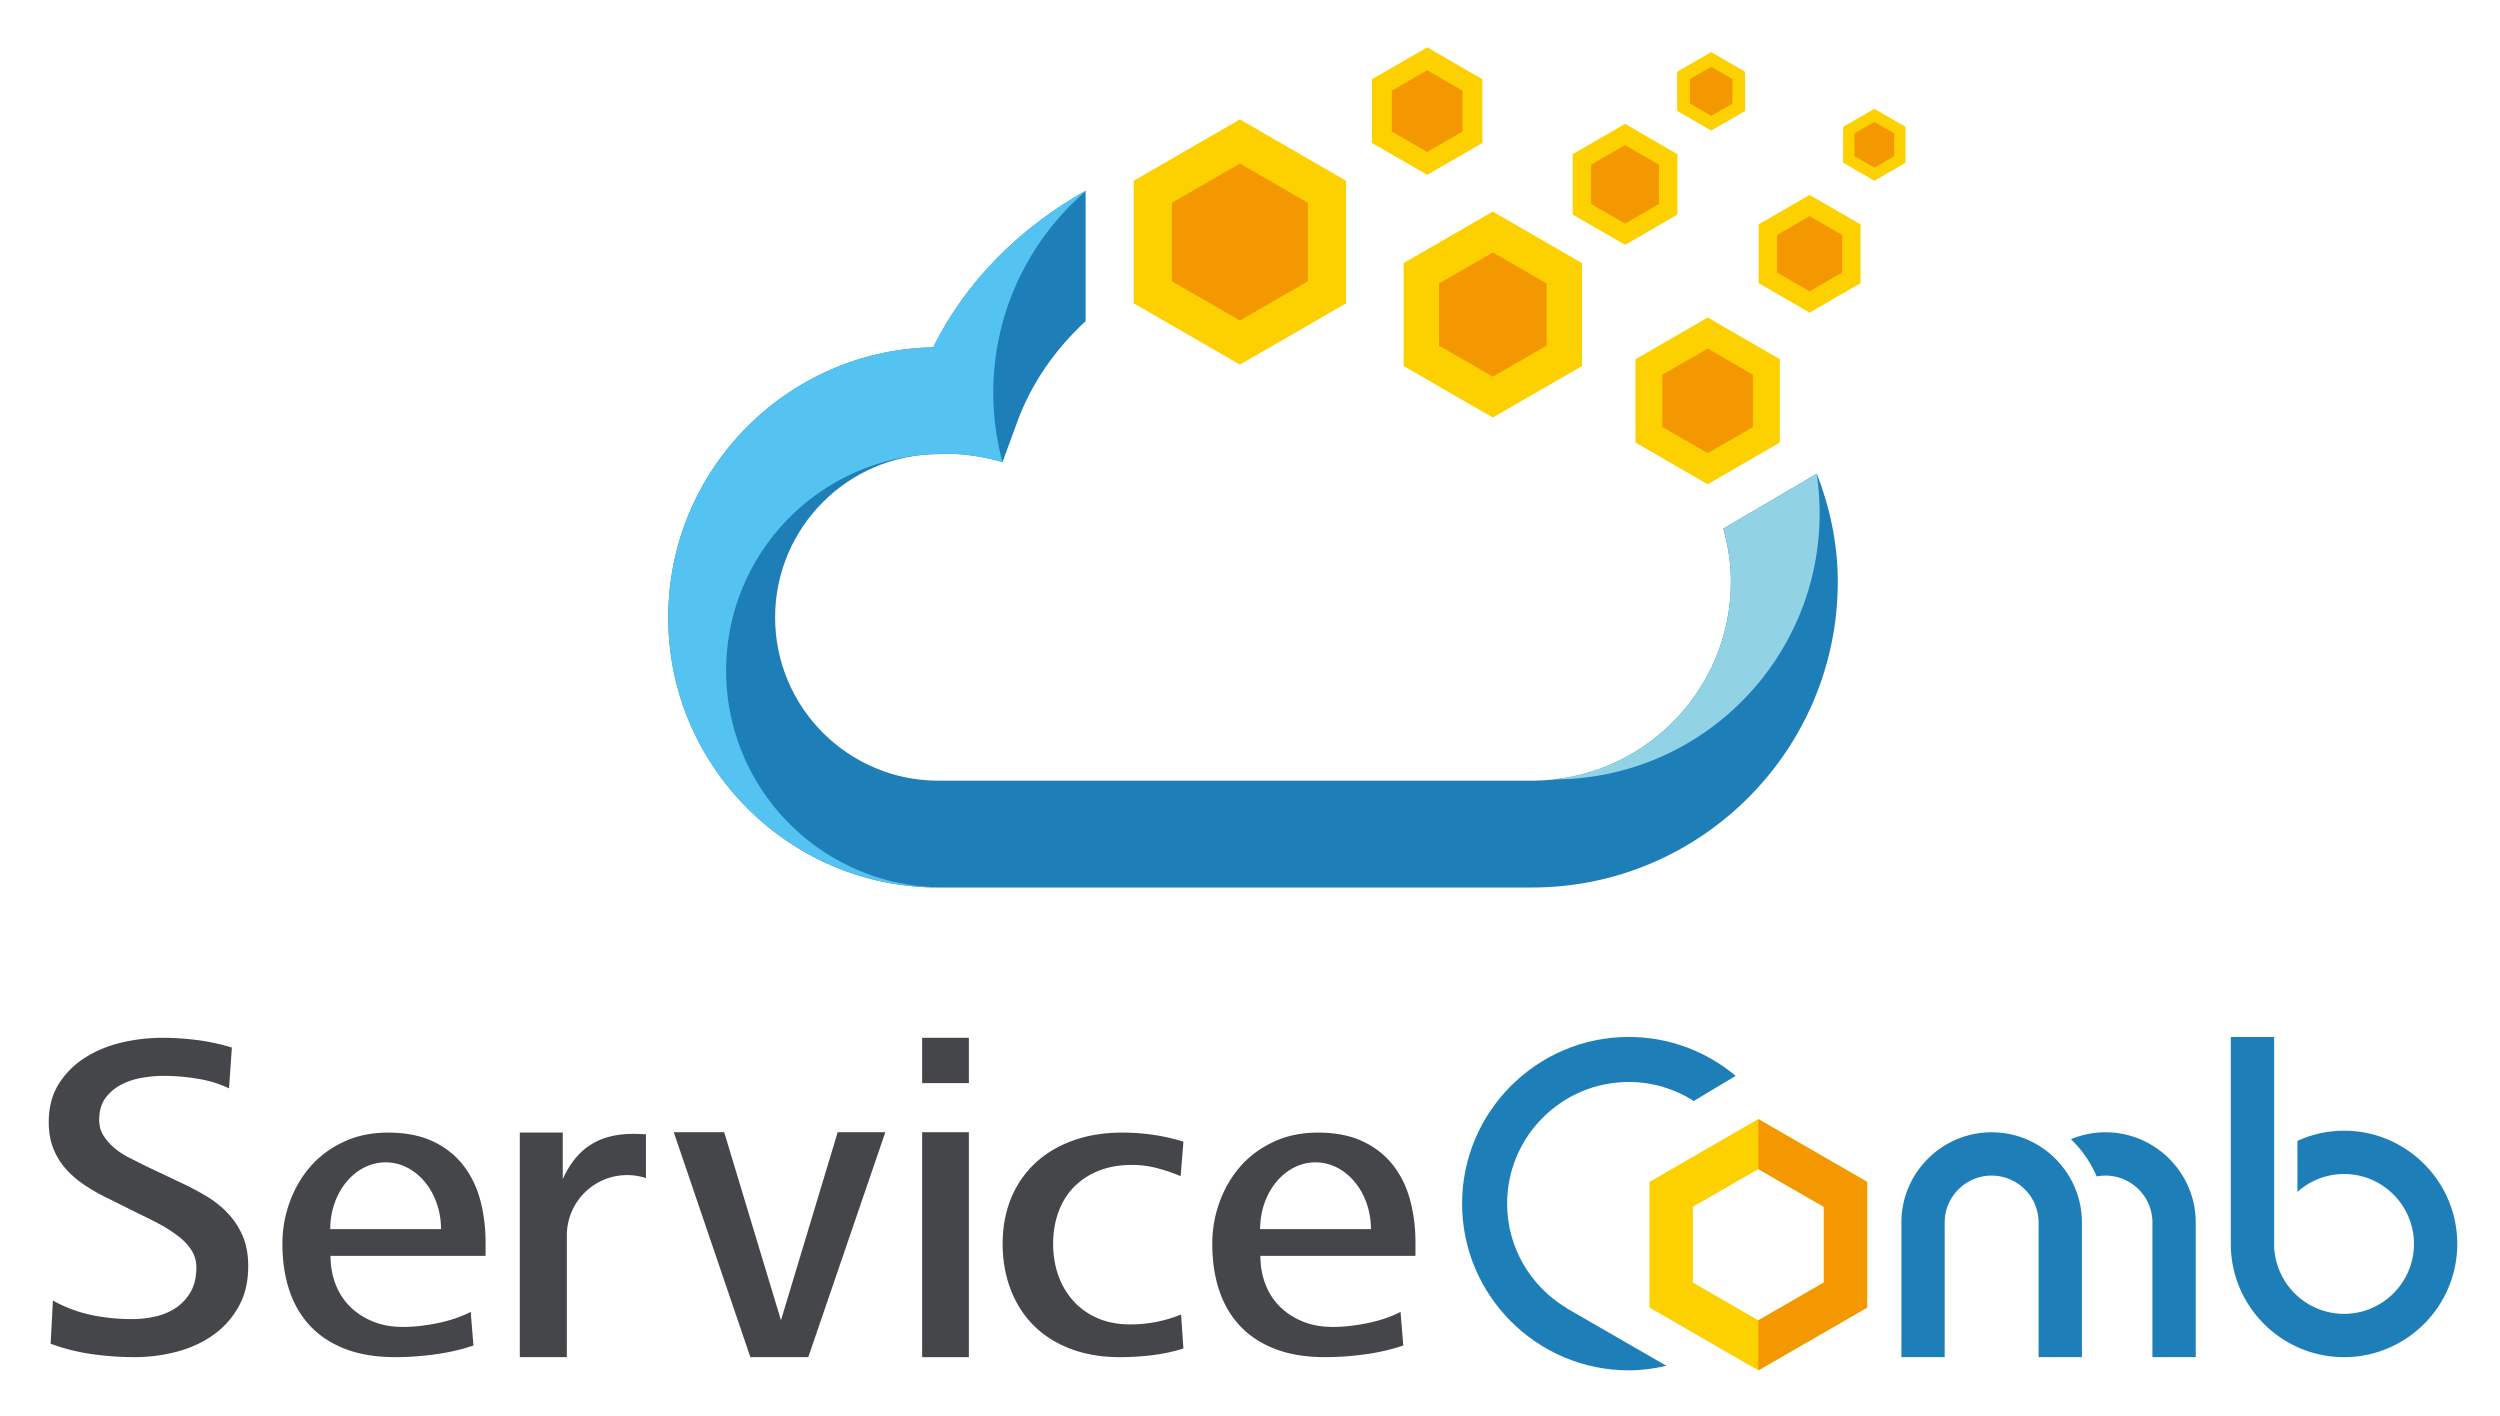 <svg xmlns="http://www.w3.org/2000/svg" viewBox="220.24 103.24 403.52 228.52"><title>ServiceComb logo</title><g><g><g><g fill="#1E7FB8"><path d="M473.074 314.381v-.03c-5.727-3.438-9.572-9.686-9.572-16.833 0-10.83 8.808-19.637 19.639-19.637 3.859 0 7.449 1.133 10.491 3.063l6.759-4.05c-4.675-3.918-10.686-6.284-17.25-6.284-14.831 0-26.908 12.08-26.908 26.907 0 14.835 12.08 26.908 26.908 26.908 2.097 0 4.116-.276 6.066-.736l-16.133-9.308z"/><g><path d="M560.081 286c-1.972 0-3.856.399-5.572 1.118a18.305 18.305 0 0 1 4.151 6.008c.46-.082.931-.135 1.421-.135 4.176 0 7.578 3.397 7.578 7.578v21.725h6.99v-21.725c0-8.029-6.538-14.569-14.568-14.569zm-18.374 0c-8.03 0-14.567 6.54-14.567 14.569v21.725h6.986v-21.725c0-4.181 3.405-7.578 7.581-7.578a7.583 7.583 0 0 1 7.581 7.578v21.725h6.989v-21.725c0-8.029-6.534-14.569-14.57-14.569z"/></g><path d="M598.59 285.746c-2.691 0-5.234.598-7.531 1.642v8.248a11.224 11.224 0 0 1 7.531-2.903c6.218 0 11.283 5.06 11.283 11.29 0 6.22-5.065 11.282-11.283 11.282-5.903 0-10.758-4.553-11.24-10.329h-.046v-34.361h-6.995v33.295h.009a.778.778 0 0 0-.009.113c0 10.073 8.198 18.271 18.281 18.271 10.074 0 18.271-8.198 18.271-18.271.001-10.075-8.196-18.277-18.271-18.277z"/></g><path fill="#FDD000" d="M504.046 324.426l-17.563-10.135v-20.283l17.563-10.141 17.567 10.141v20.283l-17.567 10.135zm-10.569-14.176l10.569 6.107 10.573-6.107v-12.215l-10.573-6.099-10.569 6.099v12.215z"/><path fill="#F39800" d="M504.046 291.936l10.574 6.099v12.215l-10.574 6.107v8.069l17.568-10.134V294.01l-17.568-10.136z"/></g><g fill="#454649"><path d="M298.617 303.859c0-2.458-.288-4.767-.863-6.923-.581-2.156-1.51-4.045-2.791-5.67-1.278-1.619-2.917-2.896-4.899-3.824-1.989-.922-4.388-1.39-7.202-1.39-2.616 0-4.978.484-7.088 1.462-2.107.973-3.894 2.281-5.352 3.926-1.458 1.65-2.587 3.559-3.389 5.746a19.44 19.44 0 0 0-1.208 6.814c0 2.737.364 5.216 1.095 7.444.723 2.224 1.843 4.144 3.353 5.774 1.508 1.619 3.406 2.87 5.692 3.752 2.288.885 4.988 1.322 8.102 1.322 2.061 0 4.201-.148 6.414-.451 2.211-.301 4.271-.777 6.183-1.431l-.456-5.421c-1.508.787-3.276 1.389-5.318 1.81-2.031.419-3.905.617-5.614.617-1.805 0-3.444-.294-4.899-.898-1.459-.605-2.691-1.419-3.696-2.438a10.27 10.27 0 0 1-2.299-3.613c-.53-1.396-.795-2.896-.795-4.522h25.031v-2.086zm-25.074-2.224c0-5.952 4.001-10.782 8.942-10.782 4.94 0 8.941 4.83 8.941 10.782h-17.883zm175.165 2.224c0-2.458-.289-4.767-.87-6.923-.571-2.156-1.504-4.045-2.785-5.67-1.281-1.619-2.917-2.896-4.904-3.824-1.983-.922-4.383-1.39-7.2-1.39-2.614 0-4.975.484-7.082 1.462-2.116.973-3.898 2.281-5.355 3.926-1.458 1.65-2.593 3.559-3.394 5.746a19.415 19.415 0 0 0-1.206 6.814c0 2.737.36 5.216 1.095 7.444.723 2.224 1.843 4.144 3.353 5.774 1.508 1.619 3.402 2.87 5.688 3.752 2.292.885 4.991 1.322 8.11 1.322 2.052 0 4.192-.148 6.404-.451 2.215-.301 4.272-.777 6.184-1.431l-.451-5.421c-1.51.787-3.283 1.389-5.319 1.81-2.03.419-3.904.617-5.613.617-1.811 0-3.444-.294-4.899-.898-1.459-.605-2.691-1.419-3.7-2.438a10.247 10.247 0 0 1-2.295-3.613c-.53-1.396-.791-2.896-.791-4.522h25.029v-2.087h.001zm-25.074-2.224c0-5.952 3.998-10.782 8.938-10.782 4.944 0 8.946 4.83 8.946 10.782h-17.884zm-163.33 5.973c0 2.495-.512 4.672-1.541 6.518-1.037 1.854-2.391 3.375-4.077 4.568-1.681 1.206-3.632 2.104-5.841 2.706a26.605 26.605 0 0 1-6.864.894c-2.307 0-4.608-.162-6.898-.489a32.174 32.174 0 0 1-6.669-1.679l.367-6.97a21.966 21.966 0 0 0 6.153 2.323c2.132.449 4.33.674 6.596.674 1.36 0 2.664-.148 3.917-.45 1.259-.298 2.367-.792 3.323-1.462a7.63 7.63 0 0 0 2.298-2.58c.577-1.053.865-2.328.865-3.829 0-1.05-.264-1.98-.79-2.8-.527-.832-1.234-1.587-2.111-2.251a22.582 22.582 0 0 0-2.906-1.881 63.992 63.992 0 0 0-3.165-1.604l-5.126-2.553a31.276 31.276 0 0 1-3.806-2.136 15.721 15.721 0 0 1-3.089-2.616 11.195 11.195 0 0 1-2.079-3.339c-.501-1.247-.752-2.672-.752-4.267 0-2.446.553-4.537 1.661-6.256a13.371 13.371 0 0 1 4.297-4.231c1.76-1.106 3.716-1.901 5.881-2.402a28.762 28.762 0 0 1 6.484-.747c1.91 0 3.804.124 5.689.372 1.886.246 3.733.65 5.543 1.2l-.454 6.592c-1.564-.75-3.278-1.271-5.142-1.57a34.02 34.02 0 0 0-5.372-.452c-1.213 0-2.438.118-3.674.338-1.233.226-2.354.612-3.361 1.163a7.086 7.086 0 0 0-2.463 2.173c-.63.896-.945 2.049-.945 3.443 0 .951.226 1.791.681 2.513a8.697 8.697 0 0 0 1.738 1.986 12.147 12.147 0 0 0 2.458 1.609c.932.476 1.853.936 2.759 1.388l5.368 2.545a46.01 46.01 0 0 1 4.275 2.251 16.027 16.027 0 0 1 3.516 2.807 12.36 12.36 0 0 1 2.383 3.675c.582 1.368.873 2.984.873 4.826zm90.4 14.685h-9.351L328.99 285.99h8.14l9.164 30.352 9.154-30.352h7.691l-12.435 36.303z"/><g><path d="M369.081 270.747h7.542v7.316h-7.542zm0 15.244h7.542v36.303h-7.542z"/></g><path d="M411.252 320.903c-1.659.509-3.34.873-5.051 1.078a43.198 43.198 0 0 1-5.202.314c-2.966 0-5.631-.451-7.985-1.355-2.372-.908-4.351-2.167-5.962-3.789-1.609-1.626-2.839-3.563-3.696-5.813-.851-2.249-1.282-4.693-1.282-7.335 0-2.688.455-5.134 1.358-7.34.907-2.201 2.2-4.094 3.884-5.67 1.683-1.571 3.72-2.79 6.107-3.658 2.386-.856 5.038-1.283 7.956-1.283 3.415 0 6.714.484 9.875 1.462l-.452 5.565a28.669 28.669 0 0 0-3.808-1.292 15.853 15.853 0 0 0-4.033-.519c-2.057 0-3.879.325-5.464.979-1.584.644-2.917 1.539-3.996 2.675-1.083 1.137-1.898 2.474-2.448 4.038-.553 1.551-.828 3.231-.828 5.04 0 1.764.265 3.416.789 4.971a12.215 12.215 0 0 0 2.372 4.139c1.058 1.205 2.366 2.156 3.925 2.854 1.558.693 3.344 1.046 5.351 1.046a21.58 21.58 0 0 0 8.216-1.599l.374 5.492zm-99.518-18.265c0-5.366 4.357-9.729 9.735-9.729a9.85 9.85 0 0 1 3.031.484v-7.074c-2.588-.1-8.186-.589-11.84 4.479a14.875 14.875 0 0 0-1.585 2.771v-7.533h-6.936v36.26h7.539s.021-.046.055-.112v-19.546h.001z"/></g></g><g><g><g><g><path fill="#FDD000" d="M446.793 145.708l14.398-8.317 14.393 8.317v16.616l-14.393 8.308-14.398-8.308z"/></g><g><path fill="#F39800" d="M452.504 149.002l8.687-5.016 8.683 5.016v10.025l-8.683 5.013-8.687-5.013z"/></g></g><g><g><path fill="#FDD000" d="M484.217 161.225l11.661-6.737 11.639 6.737v13.446l-11.639 6.73-11.661-6.73z"/></g><g><path fill="#F39800" d="M488.559 163.725l7.316-4.226 7.303 4.226v8.442l-7.303 4.22-7.316-4.22z"/></g></g><g><g><path fill="#FDD000" d="M441.684 116.033l8.926-5.15 8.894 5.15v10.286l-8.894 5.142-8.926-5.142z"/></g><g><path fill="#F39800" d="M444.888 117.88l5.715-3.302 5.7 3.302v6.588l-5.7 3.297-5.715-3.297z"/></g></g><g><g><path fill="#FDD000" d="M474.085 128.121l8.463-4.887 8.43 4.887v9.757l-8.43 4.879-8.463-4.879z"/></g><g><path fill="#F39800" d="M477.055 129.832l5.487-3.168 5.468 3.168v6.333l-5.468 3.161-5.487-3.161z"/></g></g><g><g><path fill="#FDD000" d="M504.107 139.452l8.22-4.75 8.22 4.75v9.492l-8.22 4.758-8.22-4.758z"/></g><g><path fill="#F39800" d="M507.074 141.167l5.253-3.038 5.249 3.038v6.064l-5.249 3.034-5.253-3.034z"/></g></g><g><g><path fill="#FDD000" d="M517.744 123.716l5.04-2.915 5.019 2.915v5.79l-5.019 2.905-5.04-2.905z"/></g><g><path fill="#F39800" d="M519.573 124.764l3.211-1.849 3.19 1.849v3.688l-3.19 1.848-3.211-1.848z"/></g></g><g><g><path fill="#FDD000" d="M490.944 114.825l5.502-3.173 5.474 3.173v6.321l-5.474 3.168-5.502-3.168z"/></g><g><path fill="#F39800" d="M493.002 116.007l3.441-1.982 3.419 1.982v3.954l-3.419 1.978-3.441-1.978z"/></g></g><g><g><path fill="#FDD000" d="M403.234 132.416l17.14-9.901 17.129 9.901v19.789l-17.129 9.885-17.14-9.885z"/></g><g><path fill="#F39800" d="M409.396 135.972l10.978-6.333 10.965 6.333v12.672l-10.965 6.323-10.978-6.323z"/></g></g></g><g><path fill="#1E7FB8" d="M498.391 188.569c.776 2.727 1.229 5.591 1.229 8.57 0 17.704-14.402 32.111-32.115 32.111h-95.802c-14.535 0-26.354-11.818-26.354-26.346 0-14.529 11.819-26.361 26.354-26.361 5.154-.382 10.346 1.304 10.346 1.304l2.379-6.493c2.337-6.396 6.246-11.835 11.041-16.277v-21.04c-10.375 5.828-19.172 14.338-24.608 25.261-23.654.455-42.761 19.848-42.761 43.605 0 24.035 19.56 43.591 43.605 43.591h95.804c27.22 0 49.365-22.14 49.365-49.356 0-6.18-1.278-12.018-3.383-17.436l-15.1 8.867z"/><path fill="#91D2E5" d="M513.47 179.708l-15.076 8.861c.776 2.727 1.228 5.591 1.228 8.57 0 16.492-12.496 30.108-28.524 31.9 23.674-.055 42.845-19.258 42.845-42.944a43.52 43.52 0 0 0-.473-6.387z"/><path fill="#54C3F1" d="M370.858 159.299c-23.654.455-42.761 19.848-42.761 43.605 0 23.874 19.296 43.311 43.115 43.58l.49-.027c-18.987-.397-34.258-15.882-34.258-34.959 0-19.33 15.664-34.998 34.997-34.998.022 0 .045.005.063.005 4.879-.168 9.544 1.342 9.544 1.342l.004-.019a42.836 42.836 0 0 1-1.488-11.207c0-12.995 5.781-24.634 14.902-32.511v-.075c-10.374 5.829-19.17 14.341-24.608 25.264z"/></g></g></g></svg>